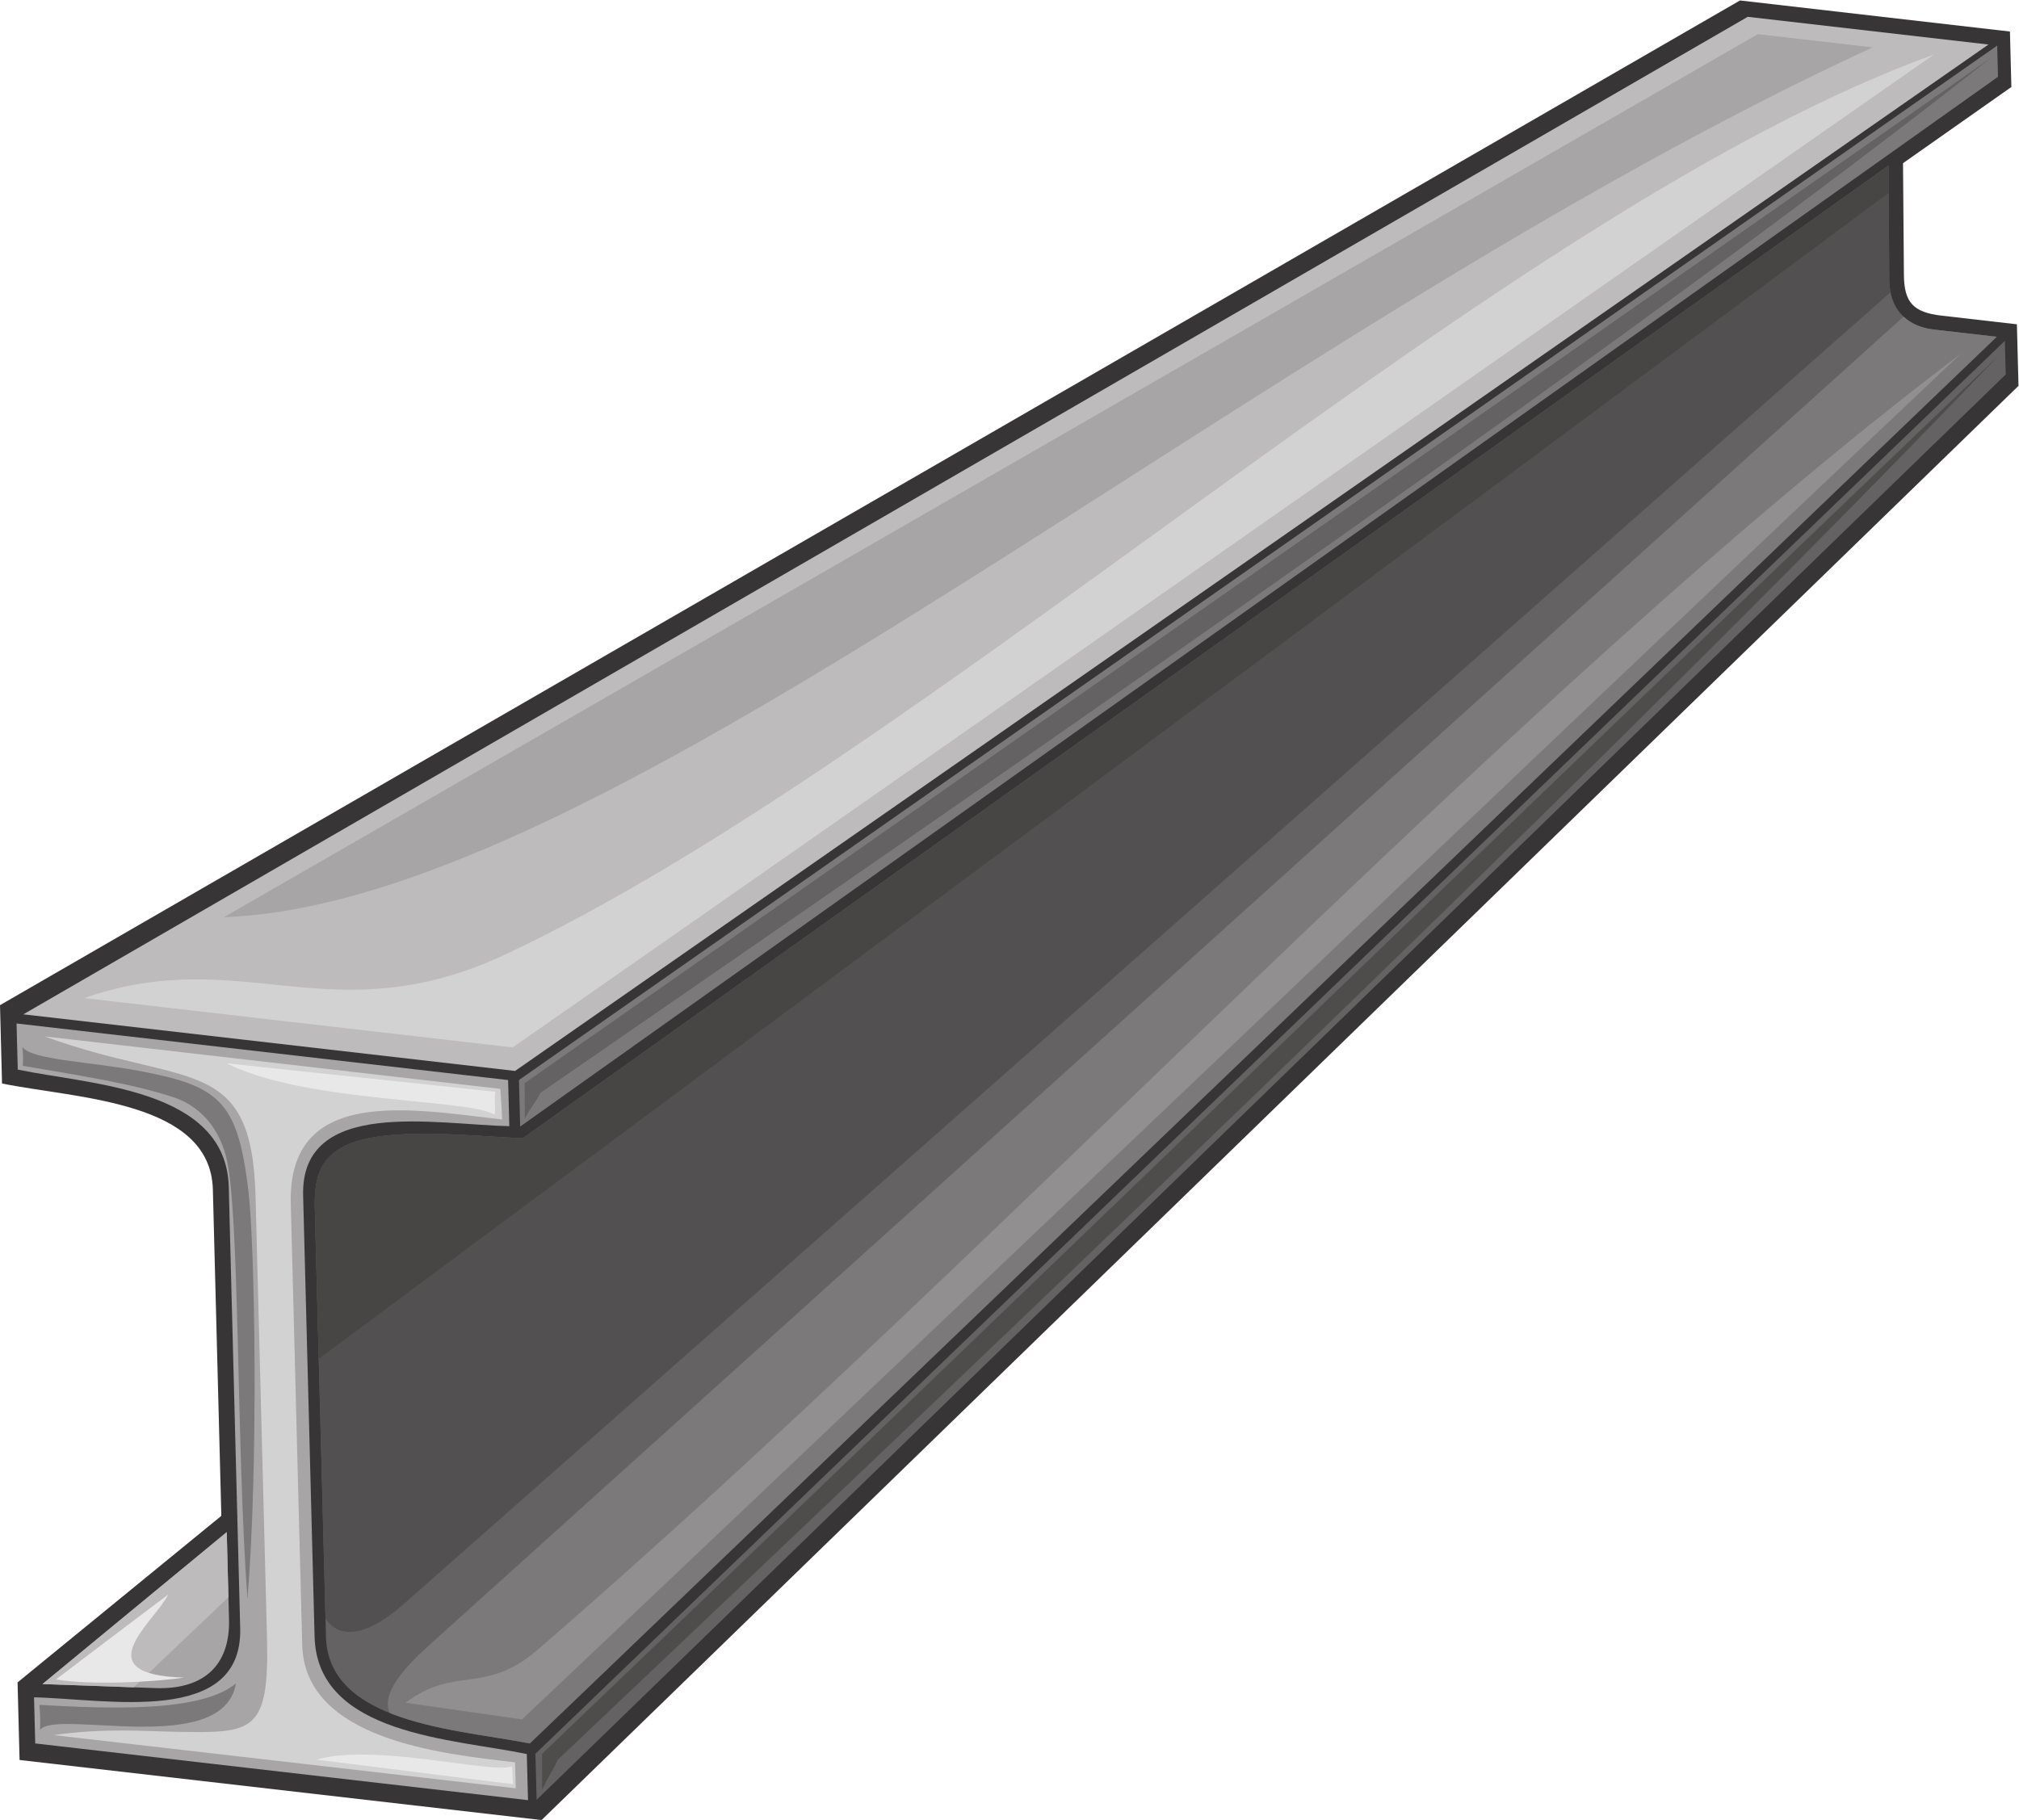 <?xml version="1.0" encoding="UTF-8" standalone="no"?>
<!-- Created with Inkscape (http://www.inkscape.org/) -->

<svg
        version="1.1"
        id="svg2"
        width="5200"
        height="4688.493"
        viewBox="0 0 5200 4688.493"
        sodipodi:docname="metal_rails.eps"
        xmlns:inkscape="http://www.inkscape.org/namespaces/inkscape"
        xmlns:sodipodi="http://sodipodi.sourceforge.net/DTD/sodipodi-0.dtd"
        xmlns="http://www.w3.org/2000/svg"
        xmlns:svg="http://www.w3.org/2000/svg">
    <defs
            id="defs6"/>
    <sodipodi:namedview
            id="namedview4"
            pagecolor="#ffffff"
            bordercolor="#000000"
            borderopacity="0.25"
            inkscape:showpageshadow="2"
            inkscape:pageopacity="0.0"
            inkscape:pagecheckerboard="0"
            inkscape:deskcolor="#d1d1d1"/>
    <g
            id="g8"
            inkscape:groupmode="layer"
            inkscape:label="ink_ext_XXXXXX"
            transform="matrix(1.333,0,0,-1.333,0,4688.493)">
        <g
                id="g10"
                transform="scale(0.1)">
            <path
                    d="m 33618.8,35163.7 5215.9,-600.5 27.8,-1071.8 -2093.6,-1472.4 17,-2157.3 c 4.2,-531.1 179.9,-725.6 724.6,-788.3 l 1458.6,-167.9 30.9,-1189.7 L 10463.5,0 378.18,1161 c -13.442,517.1 -26.535,1023.4 -38.86,1499.7 l 3937.21,3218.1 -163.46,6305.5 C 4068.67,13896.6 1496.67,13940 39.281,14233.6 L 0,15748.1 33618.8,35163.7 v 0"
                    style="fill:#383536;fill-opacity:1;fill-rule:evenodd;stroke:none"
                    id="path12"/>
            <path
                    d="m 4419.97,12234.9 c -49.43,1906.1 -2663.49,1971.8 -4076.99,2267.9 -9.8,376 -13.355,515.1 -23.16,891.1 l 9497.51,-1093.3 23.07,-891.5 c -1406.48,28.8 -4032.85,566.5 -3983.42,-1339.5 L 6077.95,3546.11 C 6127.37,1640.3 8764.93,1571.7 10178.5,1275.8 c 9.8,-376.097 13.5,-515.097 23.2,-891.195 L 680.563,1480.8 657.488,2371.9 C 2063.99,2343.1 4690.36,1805.8 4640.92,3711.5 l -220.95,8523.4 v 0"
                    style="fill:#a7a5a6;fill-opacity:1;fill-rule:evenodd;stroke:none"
                    id="path14"/>
            <path
                    d="M 451.031,15570.8 33768.3,34847.5 38419.7,34311.9 9952.36,14476.8 451.031,15570.8 v 0"
                    style="fill:#bdbbbc;fill-opacity:1;fill-rule:evenodd;stroke:none"
                    id="path16"/>
            <path
                    d="m 36487.9,31971.8 15.6,-2214 c 3.9,-533.7 313.4,-890.5 858.2,-953.2 L 38579.4,28664.4 10237.1,1479.91 C 8824.92,1757.41 6341.31,1863 6297.6,3546.4 l -214.71,8282.5 c -16.31,630.8 133.89,976.8 579.45,1198.3 791.56,393.7 2508.25,180 3441.56,150.7 l 26384,18793.9 v 0"
                    style="fill:#656263;fill-opacity:1;fill-rule:evenodd;stroke:none"
                    id="path18"/>
            <path
                    d="m 7534.04,2066.8 c -204.23,405.31 399.08,988.3 759.91,1314.5 L 36779.5,29053.8 c 143.1,-134.7 339.2,-221.3 582.2,-249.2 L 38579.4,28664.4 11334.9,2532.8 10234.6,1480.4 C 9462.75,1632 8371.99,1732.2 7534.04,2066.8 v 0"
                    style="fill:#7b7979;fill-opacity:1;fill-rule:evenodd;stroke:none"
                    id="path20"/>
            <path
                    d="m 10050.3,13402.2 28553.7,20286.5 -15.6,603.1 -28561.4,-19990.4 23.3,-899.2 v 0"
                    style="fill:#7b7979;fill-opacity:1;fill-rule:evenodd;stroke:none"
                    id="path22"/>
            <path
                    d="m 10368.1,390.902 28385.1,27544.898 -16.8,650 -28391.5,-27304 23.2,-890.898 v 0"
                    style="fill:#656263;fill-opacity:1;fill-rule:evenodd;stroke:none"
                    id="path24"/>
            <path
                    d="M 820.441,2628.2 4380.95,5564.5 4424.74,3878.2 C 4448.15,2972.3 3917,2517.9 3003.41,2550.5 l -2182.969,77.7 v 0"
                    style="fill:#a7a5a6;fill-opacity:1;fill-rule:evenodd;stroke:none"
                    id="path26"/>
            <path
                    d="m 1626.41,15884.6 c 3070.36,1072.3 4775.61,-743.6 8170.82,858.7 8236.67,3886.9 19273.97,14369.2 27571.97,17377.2 -9175.4,-6394 -18288.5,-12795.1 -27463.94,-19189 -2759.63,317.8 -5519.2,635.3 -8278.85,953.1 v 0"
                    style="fill:#d3d2d2;fill-opacity:1;fill-rule:evenodd;stroke:none"
                    id="path28"/>
            <path
                    d="m 4327.01,17448.3 c 9878.89,5688 19757.89,11376.2 29636.89,17064.2 739.2,-85 1478.7,-170.2 2217.9,-255.4 C 24129.6,28694.3 11844.1,17722.1 4327.01,17448.3 v 0"
                    style="fill:#a7a5a6;fill-opacity:1;fill-rule:evenodd;stroke:none"
                    id="path30"/>
            <path
                    d="M 7835.48,2266.6 C 8788.6,2990.4 9370.65,2413.7 10382,3286.8 19390.5,11063.7 29287.5,21831.6 37892.8,28342.9 28622.9,19585.6 19356,10702.8 10086.1,1945.2 9335.87,2052.41 8585.77,2159.4 7835.48,2266.6 v 0"
                    style="fill:#918f8f;fill-opacity:1;fill-rule:evenodd;stroke:none"
                    id="path32"/>
            <path
                    d="m 4937.6,12050.4 c -71.9,2770.8 -1342.32,2095.8 -4077.092,3093.8 L 9668.45,14130.1 c 2.77,-105.8 24.1,-289.5 31.98,-591.3 -1775.46,204.3 -4141.32,653.2 -4082.1,-1629.2 l 220.96,-8523.4 c 47.53,-1834.7 2700.76,-2107.7 4112.29,-2270 9.8,-375.997 3.28,-126.294 13,-502.298 L 1033.95,1642.11 c 976.98,142.19 1803.49,72.5 2391.88,63.29 C 4874.89,1683 5206.5,1675.7 5158.55,3527 l -220.95,8523.4 v 0"
                    style="fill:#d3d2d2;fill-opacity:1;fill-rule:evenodd;stroke:none"
                    id="path34"/>
            <path
                    d="m 432.027,14942.1 c 17.957,-200 15.098,-184.7 9.45,-366.5 945.593,-164 2093.563,-331.9 2924.073,-612.2 174.3,-59 778.9,-288.2 1003.25,-1146.4 267.69,-1024.2 193.9,-5571.5 412.62,-8544.89 215.23,2616.09 144.63,6844.69 16.12,7906.49 -208.73,1724.8 -565.07,2008.5 -2108.75,2299 -952.34,179.2 -2093.548,211.8 -2256.763,464.5 v 0"
                    style="fill:#7b7979;fill-opacity:1;fill-rule:evenodd;stroke:none"
                    id="path36"/>
            <path
                    d="m 774.23,1740.9 c 7.704,197.1 2.504,300.9 -12.574,485 C 2139.44,2147.8 3898.53,2082.6 4558.88,2641.8 4316.25,1193.4 1066.98,2160.3 774.23,1740.9 v 0"
                    style="fill:#7b7979;fill-opacity:1;fill-rule:evenodd;stroke:none"
                    id="path38"/>
            <path
                    d="m 4413.55,4306.4 -1830.02,-1741 -1763.089,62.8 3560.509,2936.3 32.6,-1258.1 v 0"
                    style="fill:#bdbbbc;fill-opacity:1;fill-rule:evenodd;stroke:none"
                    id="path40"/>
            <path
                    d="M 3250.04,4357.7 C 2867.95,4073.8 1080.85,2717.41 1080.85,2717.41 c 688.38,-115.71 1901.59,-49.11 2475.57,35.89 -1940.51,54.6 -562.19,1082.9 -306.38,1604.4 v 0"
                    style="fill:#e9e8e8;fill-opacity:1;fill-rule:evenodd;stroke:none"
                    id="path42"/>
            <path
                    d="m 10139.7,13551.7 c 98.5,205.7 200,293.2 298.5,499.1 10619.2,7330 21275.2,14678.9 28031.4,20004.7 -9444,-6604.6 -18888.2,-13209 -28332.3,-19813.6 1.8,-269.5 0.5,-420.7 2.4,-690.2 v 0"
                    style="fill:#656263;fill-opacity:1;fill-rule:evenodd;stroke:none"
                    id="path44"/>
            <path
                    d="m 10475.8,585.504 c 97.9,231.301 198.8,344.402 296.6,575.796 10550.3,9987.6 21134,20121.6 27846.4,27142.5 C 29236,19335.2 19856.1,10248.4 10473.4,1279.61 c 1.8,-270.91 0.6,-423.208 2.4,-694.106 v 0"
                    style="fill:#4f4c4c;fill-opacity:1;fill-rule:evenodd;stroke:none"
                    id="path46"/>
            <path
                    d="m 4376.34,14624.6 c 1707.66,-186.3 3485.32,-364.6 5192.97,-550.9 -22.44,-138 10.5,-305.9 -11.95,-444 -475.31,312.5 -3665.94,226.9 -5181.02,994.9 v 0"
                    style="fill:#e9e8e8;fill-opacity:1;fill-rule:evenodd;stroke:none"
                    id="path48"/>
            <path
                    d="M 6119.65,1166.2 C 7367.96,1014.61 8667.98,844.605 9916.2,692.703 9894.25,804.004 9911.94,928.504 9890.09,1039.91 9552.76,879.504 7203.54,1499.8 6119.65,1166.2 v 0"
                    style="fill:#e9e8e8;fill-opacity:1;fill-rule:evenodd;stroke:none"
                    id="path50"/>
            <path
                    d="M 36527,29523.9 7801.4,4176 C 7215.35,3656.2 6623.93,3416.7 6288.76,3891.2 l -205.87,7937.7 c -16.31,630.8 133.89,976.8 579.45,1198.3 791.56,393.7 2508.25,180 3441.56,150.7 l 26384,18793.9 15.6,-2214 c 0.7,-82.3 8.5,-160.5 23.5,-233.9 v 0"
                    style="fill:#535051;fill-opacity:1;fill-rule:evenodd;stroke:none"
                    id="path52"/>
            <path
                    d="M 36491.8,31445.3 6158.51,8913.61 6082.89,11828.9 c -16.31,630.8 133.89,976.8 579.45,1198.3 791.56,393.7 2508.25,180 3441.56,150.7 l 26384,18793.9 3.9,-526.5 v 0"
                    style="fill:#484545;fill-opacity:1;fill-rule:evenodd;stroke:none"
                    id="path54"/>
        </g>
    </g>
</svg>
